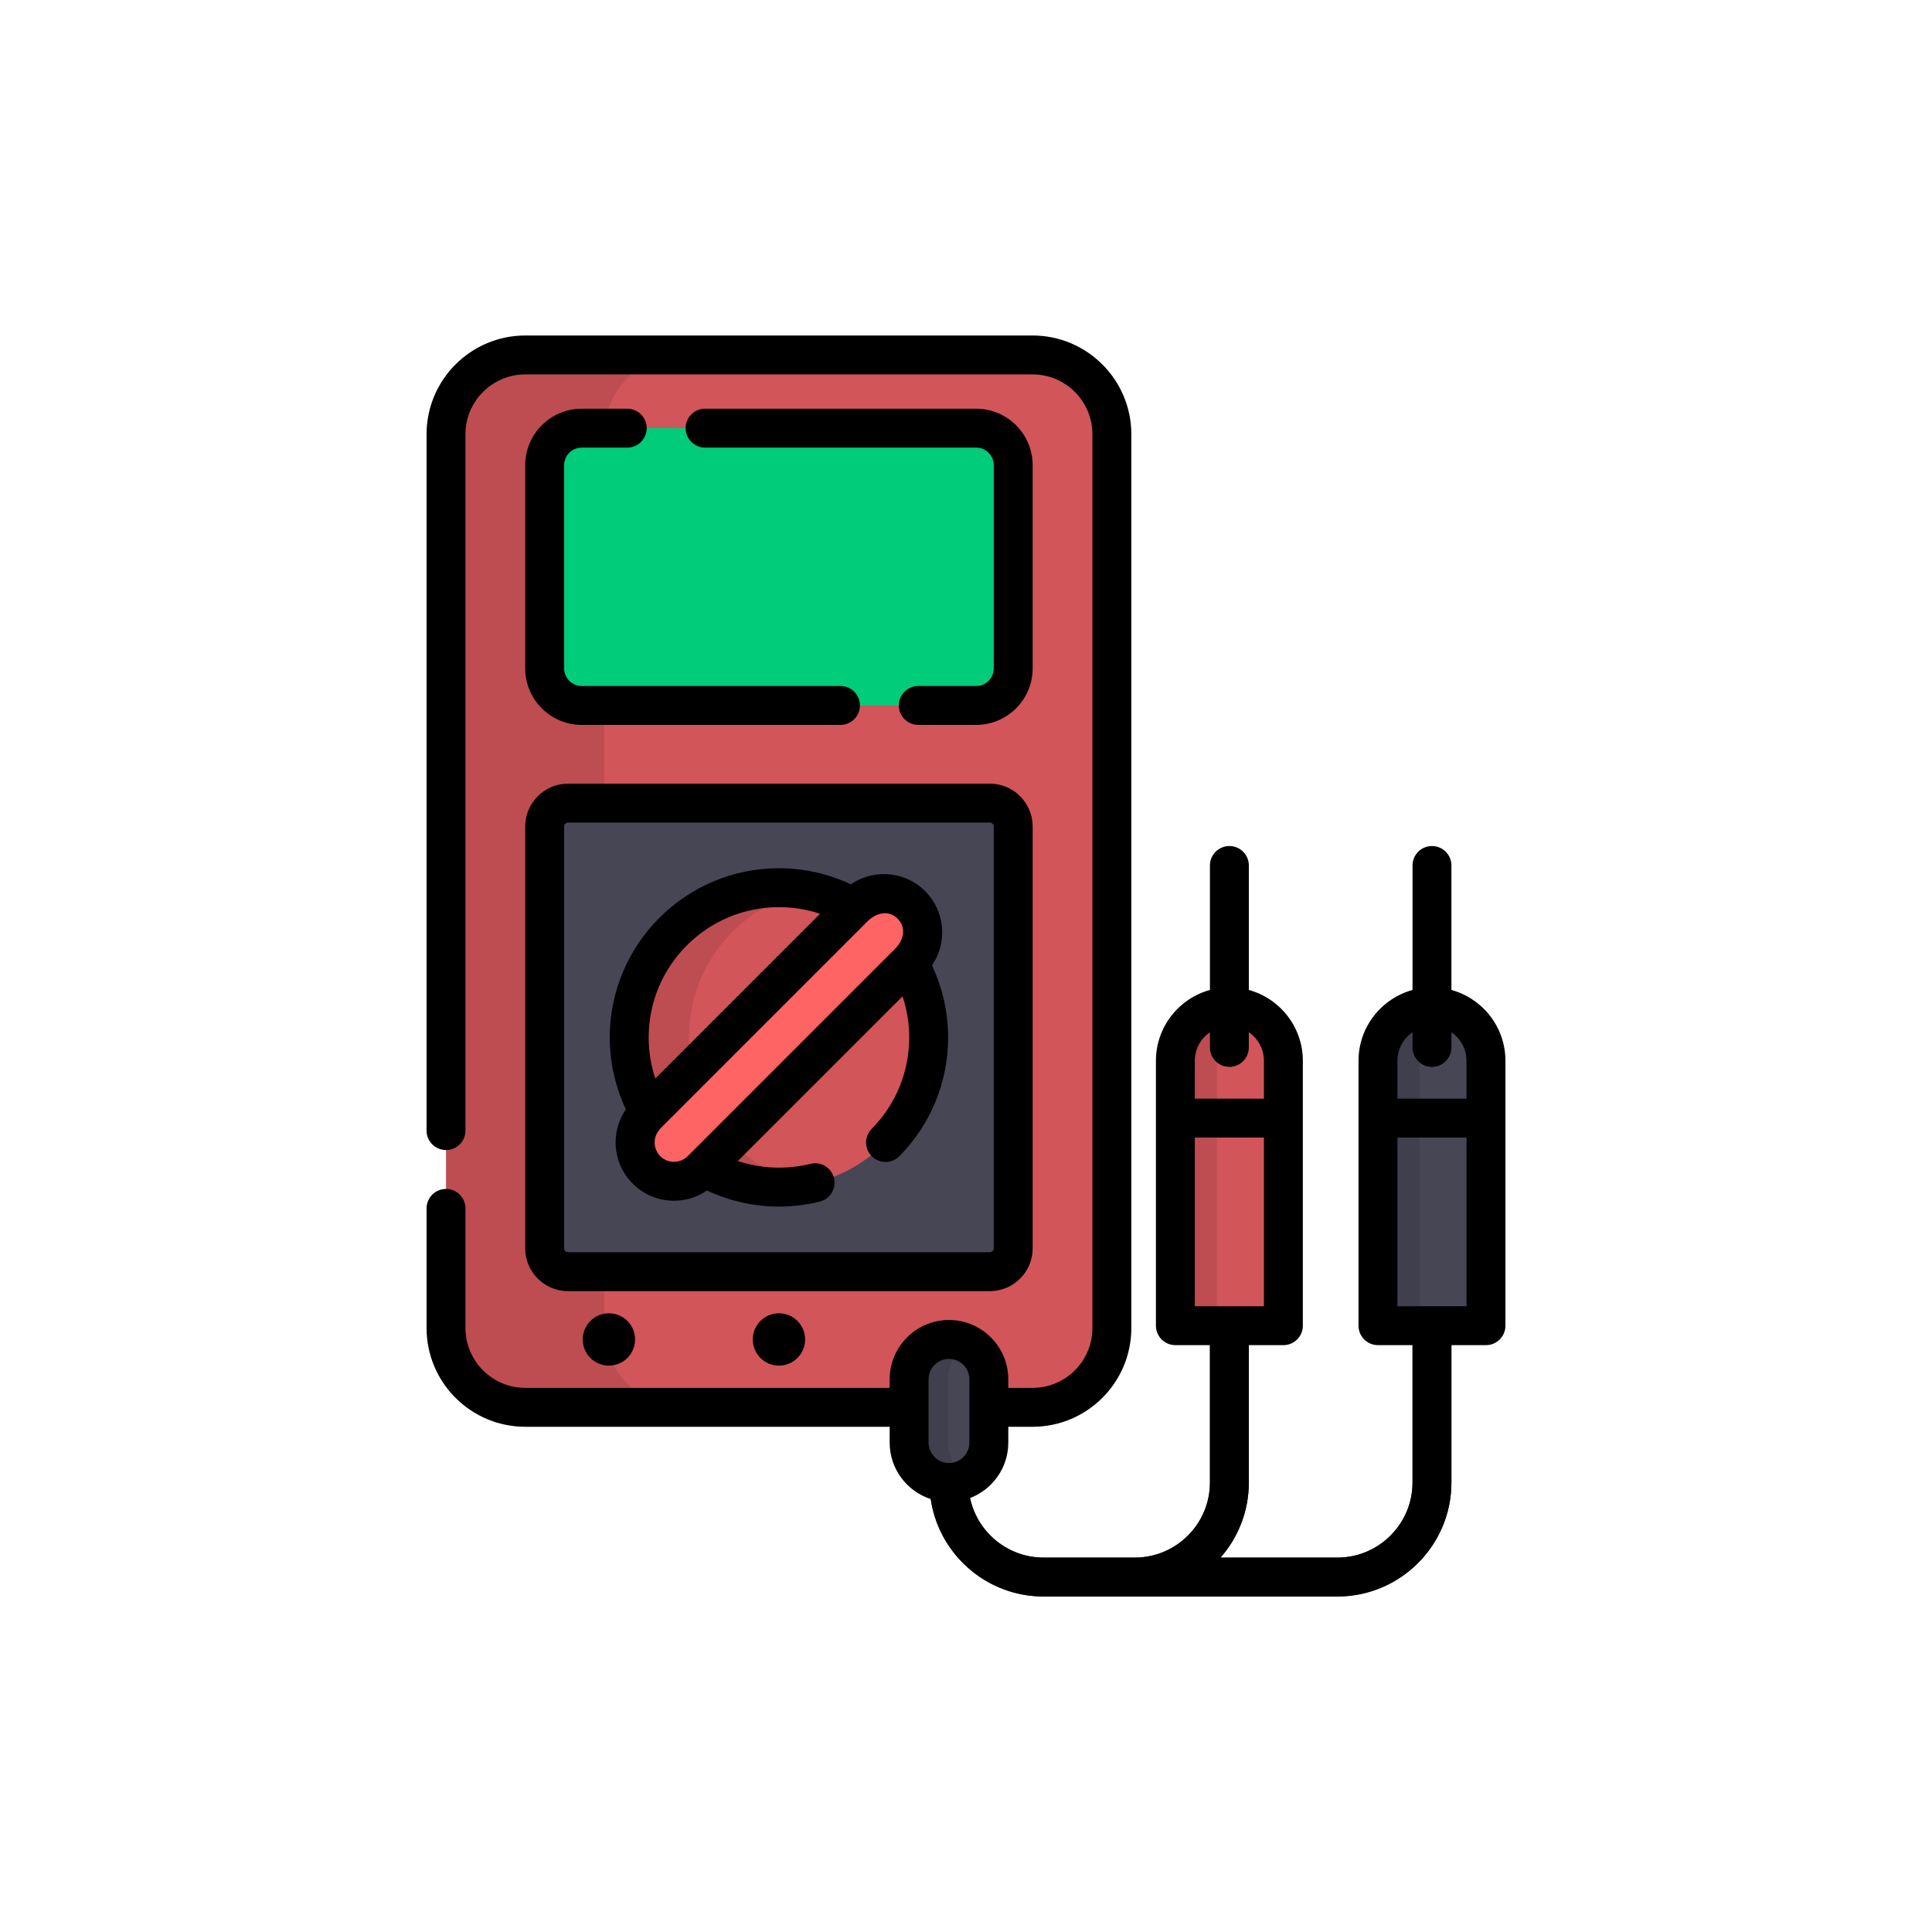<?xml version="1.0" encoding="utf-8"?>
<!-- Generator: Adobe Illustrator 16.0.0, SVG Export Plug-In . SVG Version: 6.00 Build 0)  -->
<!DOCTYPE svg PUBLIC "-//W3C//DTD SVG 1.1//EN" "http://www.w3.org/Graphics/SVG/1.1/DTD/svg11.dtd">
<svg version="1.1" id="Layer_1" xmlns="http://www.w3.org/2000/svg" xmlns:xlink="http://www.w3.org/1999/xlink" x="0px" y="0px"
	 width="350px" height="350px" viewBox="0 0 350 350" enable-background="new 0 0 350 350" xml:space="preserve">
<path fill="#D2555A" d="M187.061,64.302H95.163c-7.933,0-14.364,6.431-14.364,14.364v161.921c0,7.933,6.431,14.363,14.364,14.363
	h91.899c7.933,0,14.363-6.431,14.363-14.363V78.666C201.425,70.733,194.994,64.302,187.061,64.302z"/>
<path opacity="0.1" enable-background="new    " d="M109.462,240.587V78.666c0-7.933,6.431-14.364,14.364-14.364H95.163
	c-7.933,0-14.364,6.432-14.364,14.364v161.921c0,7.933,6.431,14.363,14.364,14.363h28.663
	C115.893,254.951,109.462,248.521,109.462,240.587z"/>
<path fill="#464655" d="M179.324,145.494h-76.425c-2.335,0-4.229,1.894-4.229,4.23v76.425c0,2.336,1.894,4.229,4.229,4.229h76.425
	c2.336,0,4.23-1.894,4.23-4.229v-76.426C183.555,147.388,181.66,145.494,179.324,145.494z"/>
<path fill="#00CC79" d="M176.837,127.797h-71.45c-3.71,0-6.717-3.007-6.717-6.717V84.281c0-3.71,3.008-6.717,6.717-6.717h71.45
	c3.71,0,6.718,3.007,6.718,6.717v36.798C183.555,124.79,180.547,127.797,176.837,127.797z"/>
<circle fill="#D2555A" cx="141.113" cy="187.938" r="27.123"/>
<path opacity="0.1" enable-background="new    " d="M124.796,187.937c0-13.13,9.329-24.079,21.72-26.583
	c-1.747-0.353-3.554-0.54-5.404-0.54c-14.98,0-27.124,12.144-27.124,27.124s12.144,27.123,27.124,27.123
	c1.85,0,3.657-0.187,5.404-0.54C134.125,212.015,124.796,201.065,124.796,187.937z"/>
<path fill="#FF6465" d="M122.099,213.997c-1.804,0-3.608-0.688-4.983-2.063c-2.752-2.752-2.752-7.216,0-9.968l38.026-38.027
	c2.752-2.752,7.215-2.752,9.968,0c2.753,2.752,2.753,7.215,0,9.968l-38.026,38.027C125.707,213.31,123.903,213.997,122.099,213.997z
	"/>
<path fill="#2A2A33" d="M259.416,230.459c-1.947,0-3.524,1.578-3.524,3.524v34.582c0,7.503-6.104,13.608-13.607,13.608h-21.175
	c3.192-3.638,5.129-8.401,5.129-13.608v-34.582c0-1.946-1.577-3.524-3.524-3.524c-1.945,0-3.523,1.578-3.523,3.524v34.582
	c0,7.503-6.104,13.608-13.608,13.608H189.05c-7.504,0-13.609-6.105-13.609-13.608v-7.585c0-1.947-1.578-3.524-3.524-3.524
	s-3.524,1.577-3.524,3.524v7.585c0,11.39,9.267,20.656,20.657,20.656h16.534h36.701c11.391,0,20.656-9.267,20.656-20.656v-34.582
	C262.939,232.038,261.361,230.459,259.416,230.459z"/>
<path fill="#464655" d="M171.915,242.655c-3.988,0-7.22,3.232-7.22,7.22v11.47c0,3.988,3.232,7.221,7.22,7.221
	c3.988,0,7.221-3.233,7.221-7.221v-11.47C179.136,245.888,175.903,242.655,171.915,242.655z"/>
<path opacity="0.1" enable-background="new    " d="M171.742,261.345v-11.47c0-2.707,1.492-5.063,3.696-6.299
	c-1.042-0.585-2.243-0.921-3.523-0.921c-3.988,0-7.221,3.231-7.221,7.22v11.47c0,3.987,3.233,7.221,7.221,7.221
	c1.281,0,2.481-0.337,3.523-0.922C173.234,266.408,171.742,264.053,171.742,261.345z"/>
<path fill="#D2555A" d="M232.498,240.161h-19.569v-47.989c0-5.404,4.381-9.785,9.784-9.785l0,0c5.404,0,9.785,4.381,9.785,9.785
	V240.161z"/>
<path fill="#464655" d="M269.2,240.161h-19.57v-47.989c0-5.404,4.381-9.785,9.785-9.785l0,0c5.404,0,9.785,4.381,9.785,9.785
	V240.161z"/>
<path opacity="0.1" enable-background="new    " d="M263.175,183.137c-1.158-0.481-2.427-0.751-3.759-0.751l0,0
	c-5.404,0-9.785,4.381-9.785,9.785v47.99h7.519v-47.989C257.149,188.1,259.637,184.611,263.175,183.137z"/>
<path opacity="0.1" enable-background="new    " d="M226.473,183.137c-1.158-0.481-2.426-0.751-3.759-0.751l0,0
	c-5.404,0-9.785,4.381-9.785,9.785v47.99h7.519v-47.989C220.447,188.1,222.935,184.611,226.473,183.137z"/>
<path d="M95.146,226.148c0,4.276,3.478,7.755,7.753,7.755h76.425c4.275,0,7.754-3.479,7.754-7.755v-76.425
	c0-4.275-3.478-7.754-7.754-7.754h-76.425c-4.275,0-7.753,3.478-7.753,7.754V226.148z M102.193,149.724
	c0-0.389,0.316-0.705,0.706-0.705h76.425c0.39,0,0.706,0.316,0.706,0.705v76.425c0,0.39-0.316,0.707-0.706,0.707h-76.425
	c-0.389,0-0.706-0.317-0.706-0.707V149.724z"/>
<path d="M176.837,124.273h-10.482c-1.946,0-3.524,1.577-3.524,3.524s1.578,3.524,3.524,3.524h10.482
	c5.647,0,10.241-4.594,10.241-10.242V84.282c0-5.647-4.594-10.241-10.241-10.241H127.73c-1.946,0-3.524,1.577-3.524,3.524
	c0,1.946,1.578,3.523,3.524,3.523h49.106c1.761,0,3.193,1.433,3.193,3.193v36.798C180.03,122.841,178.598,124.273,176.837,124.273z"
	/>
<path d="M105.387,81.089h8.247c1.946,0,3.524-1.578,3.524-3.524c0-1.946-1.578-3.524-3.524-3.524h-8.247
	c-5.647,0-10.241,4.594-10.241,10.242v36.798c0,5.647,4.594,10.242,10.241,10.242h46.872c1.946,0,3.524-1.577,3.524-3.524
	s-1.578-3.524-3.524-3.524h-46.872c-1.76,0-3.193-1.433-3.193-3.194V84.282C102.193,82.521,103.626,81.089,105.387,81.089z"/>
<circle cx="141.113" cy="242.655" r="4.741"/>
<circle cx="110.308" cy="242.655" r="4.741"/>
<path d="M262.939,179.34v-22.55c0-1.947-1.577-3.524-3.523-3.524s-3.523,1.577-3.523,3.524v22.55
	c-5.634,1.549-9.785,6.713-9.785,12.832v47.989c0,1.947,1.577,3.525,3.524,3.525h6.261v24.88c0,7.504-6.105,13.607-13.608,13.607
	H221.11c3.191-3.637,5.129-8.4,5.129-13.607v-24.88h6.261c1.946,0,3.523-1.578,3.523-3.525v-47.989
	c0-6.119-4.151-11.283-9.784-12.832v-22.55c0-1.947-1.578-3.524-3.524-3.524s-3.524,1.577-3.524,3.524v22.55
	c-5.633,1.549-9.784,6.713-9.784,12.832v47.989c0,1.947,1.578,3.524,3.524,3.524h6.26v24.881c0,7.504-6.104,13.607-13.606,13.607
	H189.05c-6.537,0-12.011-4.634-13.313-10.787c4.044-1.544,6.926-5.462,6.926-10.042v-2.869h4.401
	c9.864,0,17.888-8.024,17.888-17.888V78.666c-0.003-9.863-8.026-17.888-17.891-17.888H95.163c-9.864,0-17.888,8.025-17.888,17.888
	v126.152c0,1.947,1.578,3.524,3.524,3.524c1.946,0,3.523-1.577,3.523-3.524V78.666c0-5.977,4.863-10.84,10.84-10.84h91.899
	c5.977,0,10.839,4.863,10.839,10.84v161.921c0,5.978-4.862,10.84-10.839,10.84h-4.401v-1.552c0-5.925-4.82-10.745-10.745-10.745
	c-5.925,0-10.745,4.82-10.745,10.745v1.552H95.163c-5.978,0-10.839-4.863-10.839-10.84v-21.671c0-1.947-1.578-3.525-3.524-3.525
	s-3.524,1.578-3.524,3.525v21.671c0,9.863,8.024,17.888,17.888,17.888h66.007v2.869c0,4.773,3.128,8.826,7.441,10.224
	c1.458,9.972,10.065,17.654,20.436,17.654h16.534h36.702c11.39,0,20.655-9.267,20.655-20.656v-24.881h6.262
	c1.946,0,3.523-1.576,3.523-3.523v-47.989C272.724,186.053,268.572,180.889,262.939,179.34z M175.611,254.951c0,0,0,0.001,0,0.002
	v6.392c0,2.038-1.657,3.697-3.696,3.697c-2.038,0-3.696-1.658-3.696-3.697v-11.47c0-2.037,1.658-3.696,3.696-3.696
	c2.038,0,3.696,1.658,3.696,3.696V254.951z M216.452,192.172c0-2.146,1.087-4.043,2.737-5.171v2.752
	c0,1.947,1.577,3.524,3.523,3.524s3.524-1.577,3.524-3.524v-2.752c1.65,1.128,2.736,3.023,2.736,5.169v6.861h-12.521V192.172
	L216.452,192.172z M216.452,236.638V206.08h12.522v30.558H216.452L216.452,236.638z M265.676,236.638h-12.521V206.08h12.521V236.638
	z M265.676,199.031h-12.521v-6.861c0-2.146,1.085-4.041,2.735-5.169v2.752c0,1.947,1.578,3.524,3.524,3.524s3.524-1.577,3.524-3.524
	v-2.752c1.65,1.128,2.736,3.023,2.736,5.169V199.031L265.676,199.031z"/>
<path d="M111.526,206.95c0,2.824,1.1,5.478,3.097,7.476c1.997,1.996,4.652,3.097,7.476,3.097c2.167,0,4.23-0.653,5.977-1.855
	c4.064,1.912,8.522,2.917,13.037,2.917c2.488,0,4.978-0.304,7.398-0.904c1.889-0.469,3.041-2.38,2.572-4.269
	c-0.468-1.89-2.379-3.04-4.269-2.572c-4.336,1.075-8.948,0.886-13.144-0.509l29.836-29.836c0.794,2.391,1.206,4.904,1.206,7.442
	c0,6.236-2.414,12.119-6.795,16.564c-1.366,1.386-1.352,3.617,0.036,4.983c1.386,1.367,3.617,1.351,4.983-0.035
	c5.691-5.772,8.825-13.412,8.825-21.513c0-4.516-1.006-8.976-2.919-13.041c2.822-4.115,2.414-9.795-1.239-13.448
	c-1.997-1.997-4.652-3.097-7.476-3.097c-2.167,0-4.23,0.653-5.978,1.855c-4.065-1.912-8.522-2.917-13.036-2.917
	c-16.9,0-30.648,13.748-30.648,30.648c0,4.514,1.006,8.971,2.917,13.036C112.179,202.719,111.526,204.784,111.526,206.95z
	 M157.138,166.926c1.514-1.514,3.787-2.187,5.479-0.495c1.704,1.704,1.011,3.972-0.495,5.478l-0.77,0.77l-36.761,36.762
	c-0.666,0.665-1.55,1.032-2.492,1.032s-1.826-0.367-2.492-1.032c-0.764-0.765-1.121-1.868-0.985-2.938
	c0.136-1.074,0.742-1.803,1.481-2.541C120.102,203.964,157.07,166.994,157.138,166.926z M141.112,164.337
	c2.538,0,5.052,0.411,7.442,1.205l-29.835,29.836c-0.795-2.391-1.206-4.904-1.206-7.442
	C117.513,174.924,128.099,164.337,141.112,164.337z"/>
</svg>
